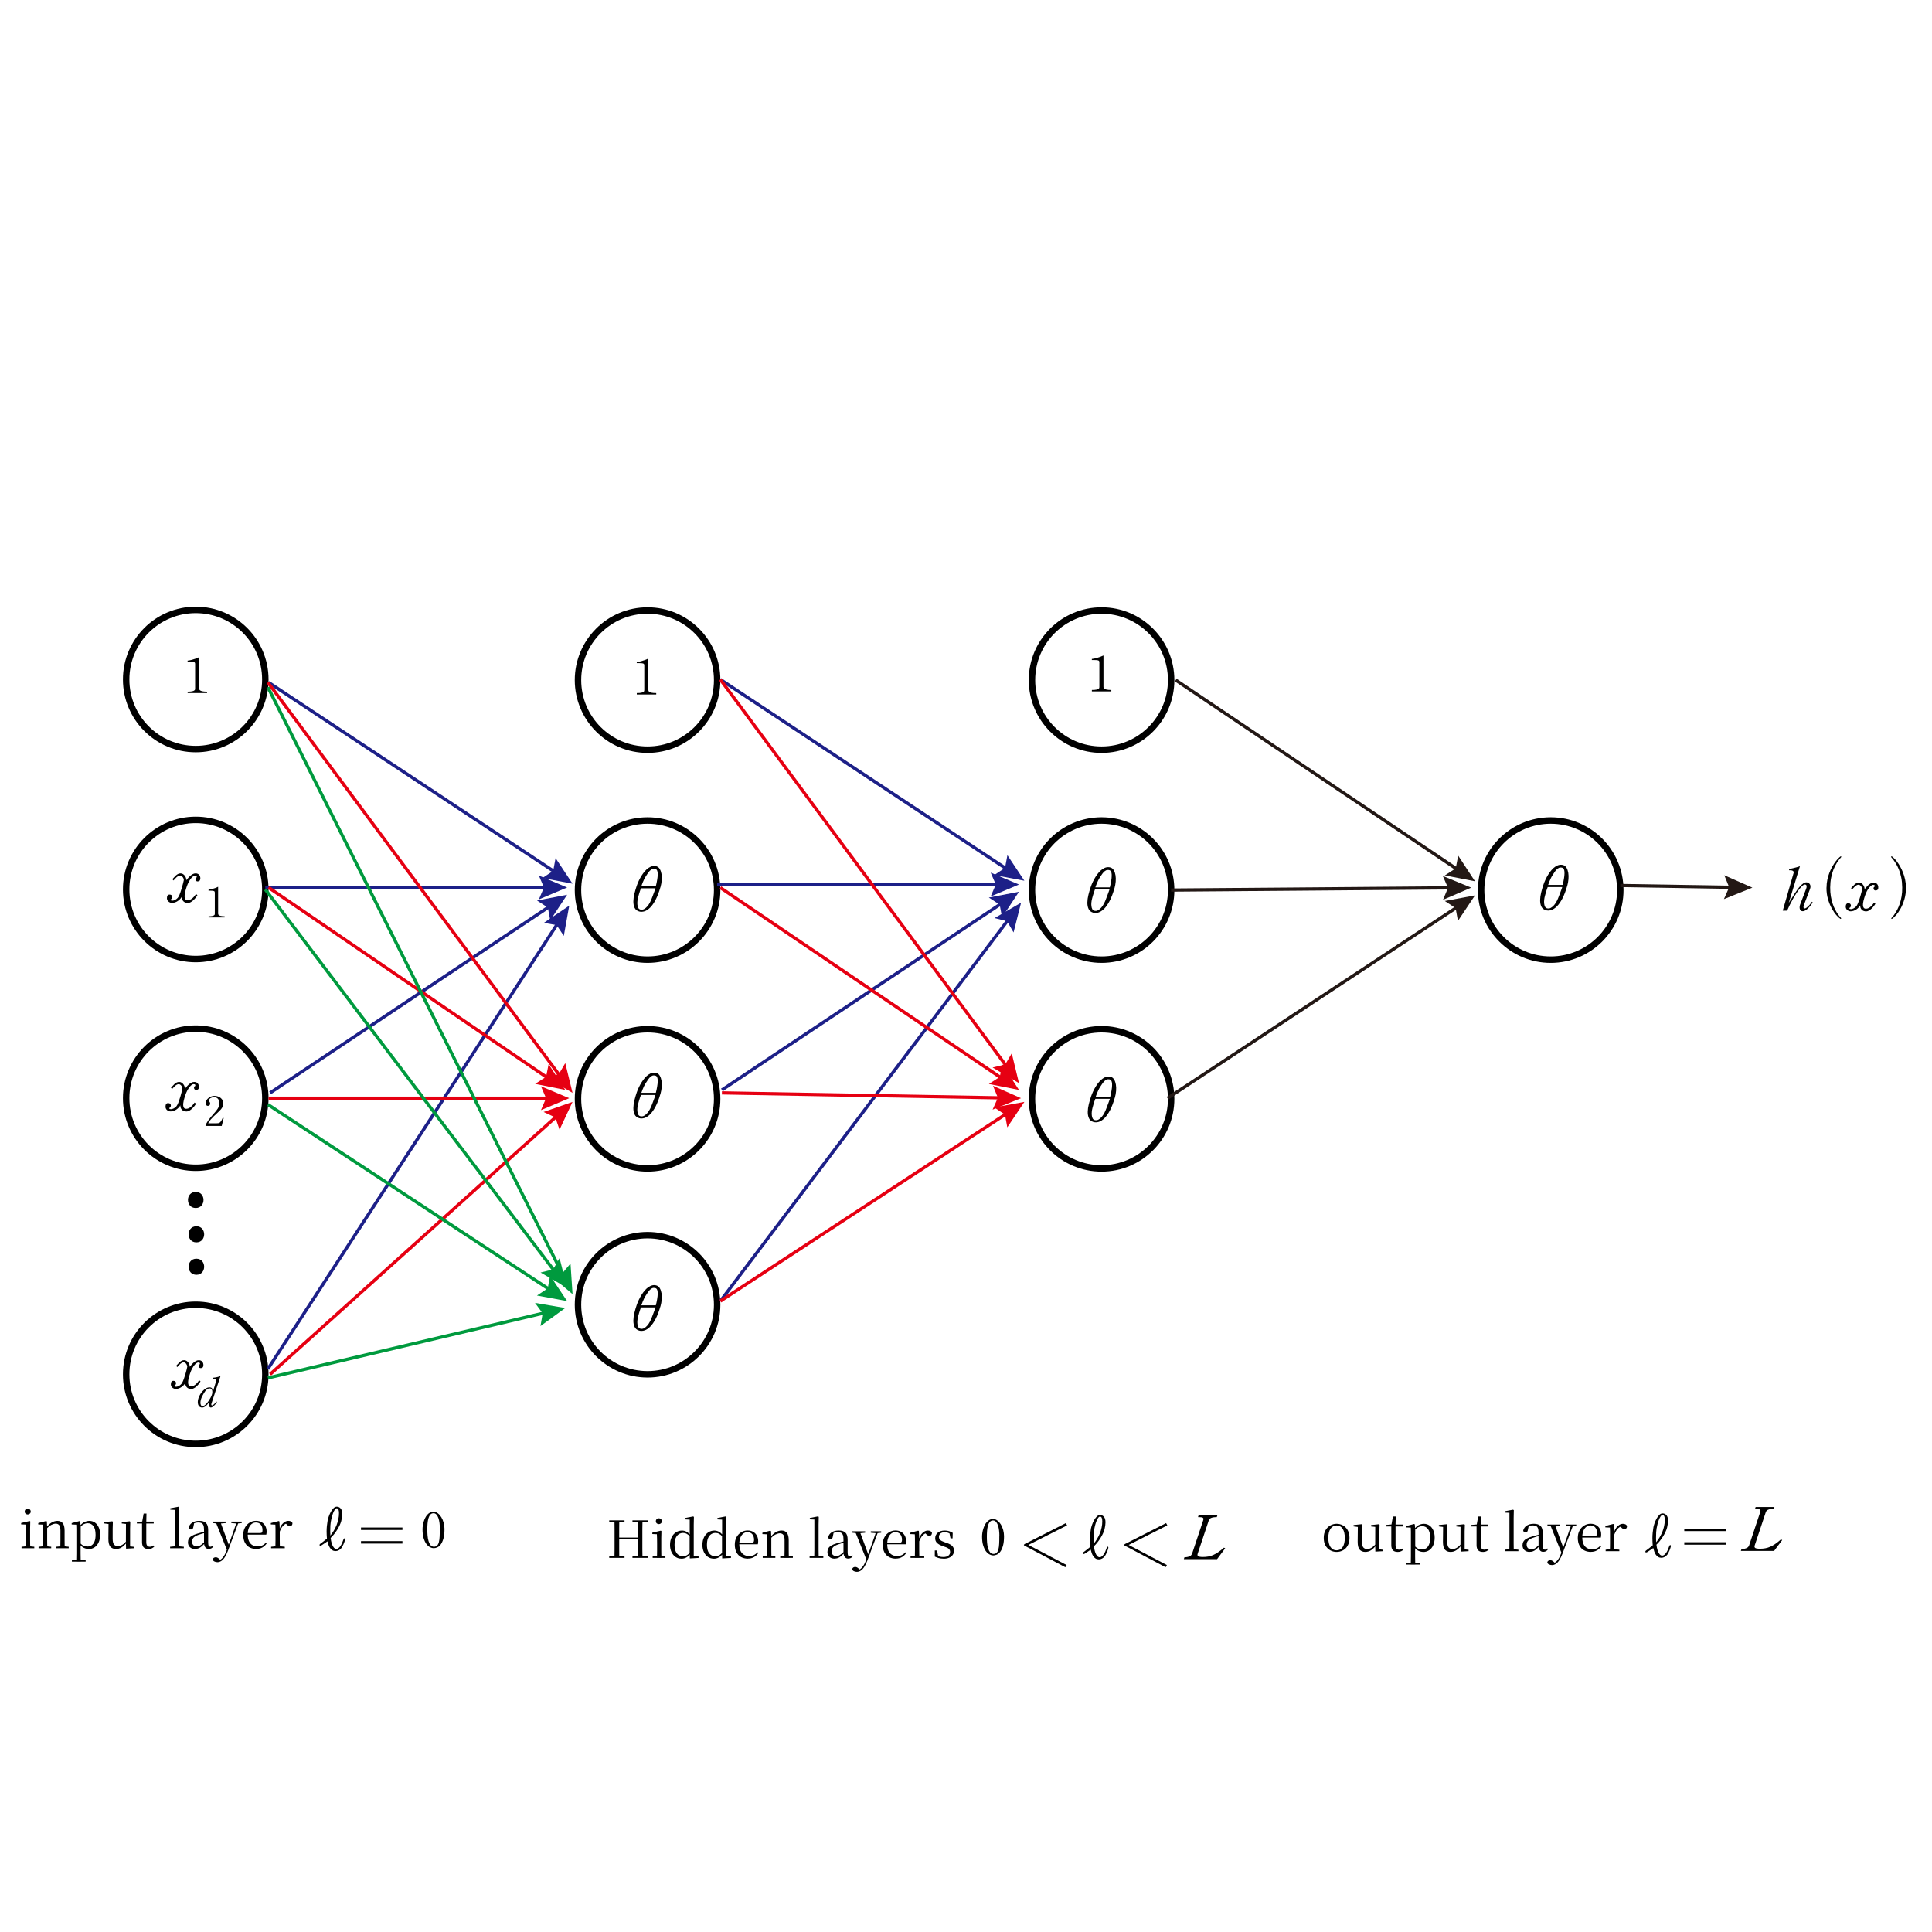 <?xml version="1.0" encoding="UTF-8"?>
<svg xmlns="http://www.w3.org/2000/svg" version="1.1" viewBox="0 0 600 600">
  <defs>
    <style>
      .cls-1 {
        fill: #231815;
      }

      .cls-2 {
        stroke: #231815;
      }

      .cls-2, .cls-3, .cls-4, .cls-5, .cls-6 {
        fill: none;
        stroke-miterlimit: 10;
      }

      .cls-7 {
        fill: #e60012;
      }

      .cls-3 {
        stroke: #009a3e;
      }

      .cls-4 {
        stroke: #000;
        stroke-width: 2px;
      }

      .cls-5 {
        stroke: #e60012;
      }

      .cls-8 {
        fill: #009a3e;
      }

      .cls-9 {
        fill: #1d2088;
      }

      .cls-6 {
        stroke: #1d2088;
      }
    </style>
  </defs>
  <!-- Generator: Adobe Illustrator 28.7.1, SVG Export Plug-In . SVG Version: 1.2.0 Build 142)  -->
  <g>
    <g id="_레이어_1" data-name="레이어_1">
      <path d="M62.21,273.01c-.05.28-.16.47-.32.57-.16.1-.33.15-.52.15s-.34-.05-.45-.15c-.11-.1-.18-.23-.21-.39-.03-.13-.01-.27.04-.4.05-.13.15-.23.3-.28.07-.12.07-.25.02-.38-.05-.13-.23-.2-.52-.2-.15,0-.33.07-.54.21-.21.14-.44.36-.68.65-.24.29-.48.66-.72,1.11s-.46.97-.66,1.57c-.2.6-.36,1.16-.47,1.66s-.16.94-.15,1.3c.01.36.1.64.25.85s.39.3.71.3c.29,0,.58-.07.84-.21.27-.14.52-.31.74-.52.23-.21.43-.42.59-.64s.3-.41.41-.57l.44.36c-.11.2-.26.44-.47.71-.21.27-.45.54-.72.8-.27.26-.56.48-.86.65-.3.18-.6.26-.89.26-.6,0-1.07-.17-1.42-.52-.34-.35-.51-.82-.51-1.4-.11.21-.26.44-.47.66-.21.23-.45.44-.71.62-.27.19-.56.34-.87.45-.31.11-.63.17-.95.17-.25,0-.48-.04-.67-.13-.19-.09-.36-.2-.5-.33-.14-.13-.25-.29-.32-.46-.07-.17-.11-.35-.11-.52,0-.76.27-1.14.82-1.14.27,0,.48.07.62.22.15.15.22.31.22.48,0,.19-.04.36-.12.51-.08.15-.2.24-.36.27-.04.2.04.33.23.38s.43.04.7-.04c.27-.08.56-.22.84-.43.29-.21.52-.47.69-.79.17-.32.35-.74.53-1.24s.34-1.02.49-1.54c.15-.51.27-.98.38-1.4.11-.42.17-.71.2-.87.01-.16,0-.32-.07-.49-.06-.17-.14-.32-.25-.46-.11-.14-.23-.26-.38-.35-.15-.09-.29-.14-.44-.14-.21,0-.43.06-.63.18-.21.12-.4.26-.58.43-.18.17-.35.34-.49.51-.15.17-.27.31-.36.4l-.34-.42c.15-.13.31-.3.48-.51.17-.21.36-.41.57-.6.21-.19.43-.35.67-.48s.51-.2.8-.2.54.07.76.21c.23.14.42.32.58.53.16.21.28.44.36.69s.11.48.1.69c.13-.15.3-.34.49-.58s.41-.47.66-.7c.25-.23.52-.42.81-.59.29-.17.61-.25.94-.25s.58.07.78.2c.2.13.35.29.46.47.11.18.17.38.2.59.03.21.03.38,0,.53Z"/>
      <path d="M69.76,284.91h-4.98v-.36c.51,0,.9-.03,1.16-.09.26-.06.45-.14.57-.23.12-.09.18-.19.19-.3,0-.11.01-.2.01-.28v-6.45c0-.12-.02-.22-.06-.3s-.13-.14-.26-.19c-.13-.05-.33-.08-.59-.09-.26-.01-.6-.02-1.04-.02v-.29c.37-.05.74-.12,1.09-.21.36-.1.67-.2.96-.3.33-.12.64-.25.93-.4v8.27c0,.07,0,.16.03.26s.09.2.21.29c.12.09.32.17.59.23s.66.1,1.18.1v.34Z"/>
      <path d="M61.77,337.77c-.05.28-.16.47-.32.57-.16.1-.33.15-.52.15s-.34-.05-.45-.15c-.11-.1-.18-.23-.21-.39-.03-.13-.01-.27.04-.4.05-.13.15-.23.3-.28.07-.12.07-.25.02-.38-.05-.13-.23-.2-.52-.2-.15,0-.33.07-.54.21-.21.14-.44.36-.68.65-.24.29-.48.66-.72,1.11s-.46.97-.66,1.57c-.2.6-.36,1.16-.47,1.66s-.16.94-.15,1.3c.01.36.1.64.25.85s.39.3.71.3c.29,0,.58-.07.84-.21.27-.14.52-.31.74-.52.23-.21.43-.42.59-.64s.3-.41.41-.57l.44.36c-.11.2-.26.44-.47.71-.21.27-.45.54-.72.8-.27.26-.56.48-.86.65-.3.18-.6.26-.89.26-.6,0-1.07-.17-1.42-.52-.34-.35-.51-.82-.51-1.4-.11.21-.26.44-.47.66-.21.23-.45.44-.71.62-.27.19-.56.34-.87.45-.31.11-.63.17-.95.17-.25,0-.48-.04-.67-.13-.19-.09-.36-.2-.5-.33-.14-.13-.25-.29-.32-.46-.07-.17-.11-.35-.11-.52,0-.76.27-1.14.82-1.14.27,0,.48.07.62.22.15.15.22.31.22.48,0,.19-.04.36-.12.51-.08.15-.2.24-.36.27-.04.2.04.33.23.38s.43.04.7-.04c.27-.08.56-.22.84-.43.29-.21.52-.47.69-.79.17-.32.35-.74.53-1.24s.34-1.02.49-1.54c.15-.51.27-.98.38-1.4.11-.42.17-.71.2-.87.01-.16,0-.32-.07-.49-.06-.17-.14-.32-.25-.46-.11-.14-.23-.26-.38-.35-.15-.09-.29-.14-.44-.14-.21,0-.43.06-.63.18-.21.12-.4.26-.58.43-.18.17-.35.34-.49.51-.15.17-.27.31-.36.4l-.34-.42c.15-.13.31-.3.48-.51.17-.21.36-.41.57-.6.21-.19.43-.35.67-.48s.51-.2.8-.2.54.07.76.21c.23.14.42.32.58.53.16.21.28.44.36.69s.11.48.1.69c.13-.15.3-.34.49-.58s.41-.47.66-.7c.25-.23.52-.42.81-.59.29-.17.61-.25.94-.25s.58.07.78.2c.2.13.35.29.46.47.11.18.17.38.2.59.03.21.03.38,0,.53Z"/>
      <path d="M69.47,347.2l-.61,2.47h-5.05c.06-.28.18-.59.36-.91.18-.32.39-.65.63-.99.24-.34.51-.67.8-1.01.29-.34.58-.68.87-1.01.23-.27.45-.52.65-.76.2-.24.38-.49.53-.74.15-.25.26-.5.35-.76s.13-.54.13-.84c0-.6-.15-1.07-.44-1.41-.29-.34-.71-.51-1.27-.51-.13,0-.29.02-.46.06s-.34.11-.5.19c-.16.09-.29.2-.4.32-.11.13-.16.28-.16.44,0,.11.02.2.05.26s.08.12.13.19c.05.06.09.14.13.21.04.08.05.19.05.34,0,.24-.08.41-.23.52s-.3.17-.43.17c-.25,0-.43-.09-.55-.26-.12-.17-.18-.39-.18-.63,0-.28.08-.55.23-.81.16-.27.36-.5.61-.71s.54-.37.87-.5c.32-.13.65-.19.99-.19.42,0,.8.06,1.14.19.34.12.63.29.88.5.24.21.43.46.57.74.13.29.2.59.2.91,0,.34-.06.65-.18.93-.12.28-.28.54-.47.79-.19.24-.4.47-.63.69-.23.22-.45.43-.67.63-.83.75-1.47,1.39-1.92,1.91-.46.52-.73.93-.82,1.22h2.62c.18,0,.34,0,.5-.03.16-.02.31-.08.46-.19s.3-.28.45-.51.31-.57.48-1l.29.1"/>
      <path d="M63.17,424.18c-.05.27-.16.46-.31.55s-.32.15-.51.15-.33-.05-.44-.15-.18-.22-.2-.38c-.03-.13-.01-.26.04-.39.05-.13.15-.22.29-.27.06-.12.07-.24.02-.37s-.22-.19-.51-.19c-.14,0-.32.07-.53.21s-.43.35-.66.63c-.23.29-.47.64-.7,1.07-.23.43-.45.94-.64,1.52-.19.58-.35,1.12-.46,1.61-.11.49-.16.91-.15,1.26.01.35.09.62.24.82s.38.29.69.29c.29,0,.56-.07.82-.2s.5-.3.72-.51.41-.41.57-.62c.16-.21.29-.4.4-.55l.43.35c-.1.19-.26.42-.46.69-.2.27-.44.52-.7.78-.27.25-.55.46-.84.63-.29.17-.58.26-.87.26-.58,0-1.04-.17-1.37-.51-.33-.34-.5-.79-.5-1.36-.1.21-.26.42-.46.64-.2.22-.43.42-.69.6-.26.18-.54.33-.85.44-.31.11-.61.17-.92.17-.25,0-.46-.04-.65-.13-.19-.08-.35-.19-.49-.32-.14-.13-.24-.28-.31-.45-.07-.17-.11-.34-.11-.51,0-.74.27-1.11.8-1.11.26,0,.46.07.6.21.14.14.21.3.21.47,0,.18-.04.35-.12.5-.08.15-.19.24-.35.26-.04.2.04.32.22.37.19.05.42.04.68-.04.27-.08.54-.22.82-.42.28-.2.5-.46.67-.77.17-.31.34-.71.52-1.21.17-.49.33-.99.48-1.49.14-.5.27-.95.37-1.36.1-.41.17-.69.19-.85.01-.16,0-.31-.07-.48-.06-.16-.14-.31-.24-.45-.1-.14-.23-.25-.37-.34s-.29-.14-.43-.14c-.21,0-.41.06-.61.17-.2.12-.39.26-.56.42s-.33.33-.48.5c-.14.17-.26.3-.35.39l-.33-.41c.14-.13.3-.29.47-.5.17-.2.35-.39.56-.58.2-.19.42-.34.65-.47s.49-.19.78-.19.52.07.74.2c.22.14.41.31.56.52.16.21.27.43.35.67.08.24.11.46.1.67.13-.14.29-.33.48-.56.19-.23.4-.46.64-.68s.5-.41.79-.57c.29-.16.59-.24.92-.24s.56.06.76.19.34.28.45.46c.1.18.17.37.19.57s.03.37,0,.52Z"/>
      <path d="M65.7,435.79c-.08.23-.1.4-.08.5.03.1.08.15.15.17.07.01.15,0,.24-.04s.15-.07.19-.1c.08-.04.16-.11.26-.2s.19-.19.28-.29c.09-.11.17-.21.25-.32.07-.11.13-.2.17-.28l.22.15c-.03.06-.08.16-.17.3-.09.14-.2.29-.33.44-.13.16-.27.31-.43.46-.16.15-.31.27-.46.37-.16.09-.31.15-.46.17-.15.02-.29-.03-.41-.15-.15-.15-.22-.35-.23-.61s.06-.64.19-1.16c-.1.18-.23.38-.39.6s-.33.43-.53.63c-.2.2-.41.36-.64.5-.23.13-.47.2-.72.2-.28,0-.5-.05-.68-.16-.18-.11-.32-.24-.42-.41-.1-.16-.18-.35-.22-.55-.04-.2-.06-.39-.06-.57,0-.3.05-.63.14-.98.09-.35.23-.69.4-1.03.17-.34.37-.66.61-.97s.48-.58.75-.82c.27-.24.55-.42.84-.57.29-.14.59-.21.89-.21.09,0,.2.01.31.03s.22.07.32.14c.1.07.2.18.29.31.09.14.17.33.24.57l.93-3.06c.05-.18.05-.31-.01-.39-.06-.08-.15-.14-.27-.17-.12-.03-.26-.04-.41-.03-.15,0-.28,0-.39,0l.03-.37c.28-.03.56-.06.84-.11.24-.04.5-.1.78-.17.28-.07.54-.17.78-.29l-2.79,8.47ZM65.94,432.46c0-.1,0-.22-.01-.37,0-.15-.04-.29-.09-.42-.05-.13-.13-.25-.24-.35-.11-.1-.26-.15-.47-.15-.28,0-.54.08-.76.24-.22.16-.42.35-.59.57-.17.22-.32.44-.44.66s-.22.4-.3.52c-.25.4-.45.83-.59,1.29s-.21.87-.21,1.22c0,.08.01.18.03.29.02.12.06.23.1.34s.11.21.19.29c.08.08.18.12.3.12.2,0,.41-.08.65-.25.23-.16.46-.38.69-.63.23-.26.45-.55.66-.87.21-.32.4-.64.56-.95s.29-.6.38-.88c.09-.28.14-.5.14-.67Z"/>
      <path d="M205.11,339.68c-.46,1.6-.96,2.91-1.51,3.95-.55,1.04-1.12,1.85-1.71,2.43-.59.58-1.18.96-1.76,1.14-.58.18-1.13.19-1.64.05-.69-.21-1.16-.6-1.42-1.17-.26-.57-.38-1.23-.37-1.99.01-.75.12-1.55.33-2.39.21-.84.44-1.64.7-2.39.18-.53.4-1.07.66-1.62.26-.54.54-1.07.86-1.57.31-.5.65-.96,1.01-1.37.36-.42.74-.76,1.14-1.03.4-.27.8-.46,1.23-.55s.85-.07,1.3.07c.42.14.75.43.99.86.25.43.42.94.52,1.54.1.6.12,1.25.06,1.96-.06.71-.19,1.41-.38,2.09ZM199.05,340.05c-.13.34-.24.64-.32.9-.08.27-.18.56-.28.9s-.19.66-.27.98c-.1.38-.18.77-.22,1.19-.05.42-.05.81,0,1.18.04.37.13.69.27.95.14.27.36.43.64.5.4.1.79.06,1.16-.15s.71-.49,1.02-.86c.31-.37.59-.79.83-1.26.24-.47.44-.92.59-1.34.13-.32.26-.67.39-1.02.13-.36.25-.68.36-.97.11-.29.2-.53.26-.72.06-.19.09-.28.08-.28h-4.5ZM204.21,336.6c.05-.52.06-.94.04-1.27-.03-.32-.08-.58-.16-.77-.08-.19-.18-.32-.3-.4-.12-.08-.26-.13-.4-.16-.34-.06-.64-.03-.91.11-.27.14-.51.33-.74.57-.23.25-.44.53-.64.84s-.4.61-.59.9c-.16.23-.31.52-.48.86-.16.34-.31.66-.43.97s-.26.69-.42,1.13h4.5c.1-.4.19-.75.24-1.03.06-.29.11-.59.17-.92.05-.32.09-.6.12-.84Z"/>
      <path d="M562.95,280.29c-.16.23-.35.5-.58.82-.23.31-.49.6-.76.88-.27.28-.56.51-.86.71-.3.19-.59.29-.88.29-.31,0-.54-.08-.68-.25-.14-.17-.23-.36-.27-.58-.04-.22-.05-.44-.02-.65s.06-.37.1-.46l1.87-4.9c.14-.36.21-.64.2-.84,0-.19-.04-.34-.11-.43-.07-.09-.15-.14-.25-.16s-.18-.02-.23-.02c-.19,0-.43.12-.71.37-.28.25-.58.57-.91.98-.32.41-.67.89-1.02,1.43-.36.54-.7,1.12-1.04,1.72-.34.6-.66,1.22-.97,1.84-.31.62-.58,1.21-.82,1.77h-1.36l3.37-11.68c.09-.31,0-.54-.26-.69-.27-.15-.65-.2-1.16-.17l.06-.39c.39-.08.79-.16,1.19-.25.34-.08.7-.17,1.09-.28s.74-.22,1.05-.34l-3.47,11.39c.27-.41.56-.86.85-1.34.29-.48.59-.95.9-1.43.3-.47.61-.92.93-1.36.31-.43.63-.82.94-1.15.32-.33.63-.59.94-.8.31-.2.62-.3.92-.3.17,0,.35.04.54.13.19.08.35.21.48.39.13.17.21.39.24.65.03.26-.02.56-.15.91l-1.83,4.82c-.17.44-.22.76-.16.97s.21.29.45.23c.23-.05.54-.25.92-.59.38-.34.79-.84,1.23-1.5l.25.25Z"/>
      <path d="M567.25,275.64c0-.87.09-1.7.26-2.48.17-.79.4-1.52.66-2.2.27-.68.56-1.3.89-1.87s.65-1.06.96-1.48c.32-.42.62-.77.9-1.05s.5-.47.65-.57c.09-.07.17-.06.23,0,.06.07.05.15-.04.24-.44.49-.86,1.05-1.27,1.68-.4.63-.76,1.33-1.06,2.09-.31.77-.55,1.61-.74,2.54-.19.93-.29,1.94-.3,3.05-.01,1.01.06,1.94.2,2.79.15.85.34,1.62.57,2.3.23.68.49,1.29.77,1.81.28.53.54.97.79,1.33s.46.65.64.85.29.32.33.36c.1.1.13.2.07.28-.06.08-.13.09-.22.03-.31-.19-.71-.56-1.2-1.1-.49-.54-.96-1.23-1.43-2.06s-.87-1.81-1.2-2.91c-.33-1.1-.49-2.32-.48-3.64Z"/>
      <path d="M583.32,275.85c-.05.27-.16.46-.31.55s-.32.15-.51.15-.33-.05-.44-.15-.18-.22-.2-.38c-.03-.13-.01-.26.04-.39.05-.13.15-.22.29-.27.06-.12.07-.24.02-.37s-.22-.19-.51-.19c-.14,0-.32.07-.53.21s-.43.35-.66.63c-.23.29-.47.64-.7,1.07-.23.43-.45.94-.64,1.52-.19.58-.35,1.12-.46,1.61-.11.49-.16.91-.15,1.26.01.35.09.62.24.82s.38.29.69.29c.29,0,.56-.07.82-.2s.5-.3.72-.51.41-.41.57-.62c.16-.21.29-.4.4-.55l.43.35c-.1.19-.26.42-.46.69-.2.27-.44.52-.7.78-.27.25-.55.46-.84.63-.29.17-.58.26-.87.26-.58,0-1.04-.17-1.37-.51-.33-.34-.5-.79-.5-1.36-.1.21-.26.42-.46.64-.2.22-.43.42-.69.6-.26.18-.54.33-.85.44-.31.11-.61.17-.92.17-.25,0-.46-.04-.65-.13-.19-.08-.35-.19-.49-.32-.14-.13-.24-.28-.31-.45-.07-.17-.11-.34-.11-.51,0-.74.27-1.11.8-1.11.26,0,.46.07.6.21.14.14.21.3.21.47,0,.18-.04.35-.12.5-.08.15-.19.24-.35.26-.04.2.04.32.22.37.19.05.42.04.68-.04.27-.08.54-.22.82-.42.28-.2.5-.46.67-.77.17-.31.34-.71.52-1.21.17-.49.33-.99.48-1.49.14-.5.27-.95.37-1.36.1-.41.17-.69.19-.85.01-.16,0-.31-.07-.48-.06-.16-.14-.31-.24-.45-.1-.14-.23-.25-.37-.34s-.29-.14-.43-.14c-.21,0-.41.06-.61.17-.2.12-.39.26-.56.42s-.33.33-.48.5c-.14.17-.26.3-.35.39l-.33-.41c.14-.13.3-.29.47-.5.17-.2.35-.39.56-.58.2-.19.42-.34.65-.47s.49-.19.78-.19.52.07.74.2c.22.14.41.31.56.52.16.21.27.43.35.67.08.24.11.46.1.67.13-.14.29-.33.48-.56.19-.23.4-.46.64-.68s.5-.41.79-.57c.29-.16.59-.24.92-.24s.56.06.76.19.34.28.45.46c.1.18.17.37.19.57s.03.37,0,.52Z"/>
      <path d="M587.59,265.99c.16.1.37.29.65.57.28.28.58.63.9,1.05.32.42.64.92.96,1.48.32.56.62,1.19.89,1.87s.49,1.41.66,2.2.26,1.61.26,2.48c.01,1.32-.15,2.54-.48,3.64-.33,1.1-.73,2.07-1.2,2.91-.47.84-.94,1.52-1.43,2.06-.49.54-.89.91-1.2,1.1-.09.06-.17.05-.22-.03-.06-.08-.04-.18.07-.28.04-.04.15-.16.33-.36s.4-.48.64-.85.51-.81.79-1.33c.28-.53.54-1.13.77-1.81.23-.68.43-1.45.57-2.3.15-.85.22-1.78.2-2.79-.01-1.1-.11-2.12-.3-3.05-.19-.93-.44-1.77-.75-2.54-.31-.76-.67-1.46-1.07-2.09-.4-.63-.82-1.19-1.27-1.68-.08-.09-.09-.17-.03-.24s.14-.08.24,0Z"/>
      <path d="M107.08,478.45c-.04.16-.09.33-.17.54-.07.2-.16.41-.25.61-.1.21-.2.41-.3.61-.1.2-.2.37-.29.5-.23.3-.51.54-.84.72-.32.18-.66.27-1.01.27-.39,0-.73-.09-1.01-.27s-.53-.42-.72-.7c-.19-.29-.35-.61-.48-.97s-.23-.73-.32-1.09c-.12.09-.25.19-.41.29s-.32.21-.49.33l-.49.33c-.16.1-.29.19-.41.27-.17.1-.31.15-.42.15-.11,0-.18-.04-.21-.12-.03-.07-.03-.16,0-.25.04-.1.13-.19.27-.28.13-.09.28-.2.45-.33s.34-.27.53-.41.36-.29.54-.43.33-.27.48-.39c-.03-.34-.05-.7-.07-1.1-.02-.4-.03-.78-.03-1.14,0-.56.03-1.13.09-1.72.06-.59.14-1.17.24-1.74.06-.31.18-.7.34-1.18.16-.47.37-.93.61-1.38.25-.45.53-.83.84-1.16.31-.32.66-.49,1.03-.49.49,0,.9.19,1.22.56.32.37.48.95.48,1.74,0,.3-.03.63-.08,1-.05.37-.13.76-.23,1.18-.12.42-.28.85-.5,1.31-.21.46-.46.91-.75,1.37s-.6.91-.94,1.34c-.34.44-.71.83-1.1,1.2.01.22.06.52.14.91.08.38.19.76.32,1.13.14.37.31.69.54.96.22.27.49.41.8.41.21,0,.42-.08.63-.24.21-.16.4-.35.55-.57.22-.31.4-.63.55-.96.14-.33.27-.65.37-.96.05-.14.11-.27.17-.38s.12-.17.19-.17c.08,0,.15.04.2.13.06.08.04.28-.05.57ZM102.58,476.12c0,.22,0,.47.02.76.38-.47.73-.97,1.06-1.52s.62-1.12.86-1.71.43-1.21.56-1.85c.14-.63.2-1.27.2-1.91,0-.39-.05-.73-.14-1.01s-.27-.44-.53-.47c-.23,0-.45.15-.65.46-.2.3-.38.68-.55,1.12-.16.44-.3.91-.42,1.39-.12.49-.21.91-.27,1.27-.05.31-.09.68-.12,1.12-.03.44-.04,1-.04,1.68v.66Z"/>
      <path d="M124.98,475.14h-12.87v-.76h12.87v.76ZM124.98,479.37h-12.87v-.76h12.87v.76Z"/>
      <path d="M380.49,480.84l-2.52,3.37h-10.32l.2-.6c.4,0,.74-.03,1.02-.1.28-.07.5-.15.69-.25.18-.1.33-.22.43-.36.1-.14.18-.28.23-.42l3.42-10.26c.07-.22.11-.4.1-.54s-.07-.25-.18-.33-.3-.13-.54-.16c-.24-.03-.57-.04-.97-.04l.19-.58h5.84l-.2.58c-.44,0-.81.03-1.11.08-.3.05-.54.13-.73.22-.19.1-.33.21-.43.34-.1.13-.18.27-.23.43l-3.42,10.26c-.13.38-.08.65.15.81s.73.24,1.51.24c.56,0,1.1-.05,1.61-.14.52-.09,1.04-.25,1.55-.48.52-.23,1.05-.53,1.59-.9.54-.37,1.12-.83,1.73-1.37l.38.19Z"/>
      <path d="M331.37,473.72l-12,6.07,11.88,6.25-.39.68-12.19-6.44s-.08-.04-.16-.07c-.08-.03-.16-.07-.23-.12-.08-.05-.15-.09-.21-.15-.07-.05-.1-.1-.1-.14,0-.05.03-.1.09-.16.06-.05.12-.1.18-.14.07-.04.13-.07.2-.11.06-.03.1-.05.12-.05l12.44-6.33.37.68Z"/>
      <path d="M205.11,405.67c-.46,1.6-.96,2.91-1.51,3.95-.55,1.04-1.12,1.85-1.71,2.43-.59.58-1.18.96-1.76,1.14-.58.18-1.13.19-1.64.05-.69-.21-1.16-.6-1.42-1.17-.26-.57-.38-1.23-.37-1.99.01-.75.12-1.55.33-2.39.21-.84.44-1.64.7-2.39.18-.53.4-1.07.66-1.62.26-.54.54-1.07.86-1.57.31-.5.65-.96,1.01-1.37.36-.42.74-.76,1.14-1.03.4-.27.8-.46,1.23-.55s.85-.07,1.3.07c.42.14.75.43.99.86.25.43.42.94.52,1.54.1.6.12,1.25.06,1.96-.06.71-.19,1.41-.38,2.09ZM199.05,406.04c-.13.34-.24.64-.32.9-.08.27-.18.56-.28.9s-.19.66-.27.98c-.1.38-.18.77-.22,1.19-.05.42-.05.81,0,1.18.04.37.13.69.27.95.14.27.36.43.64.5.4.1.79.06,1.16-.15s.71-.49,1.02-.86c.31-.37.59-.79.83-1.26.24-.47.44-.92.59-1.34.13-.32.26-.67.39-1.02.13-.36.25-.68.36-.97.11-.29.2-.53.26-.72.06-.19.09-.28.08-.28h-4.5ZM204.21,402.59c.05-.52.06-.94.04-1.27-.03-.32-.08-.58-.16-.77-.08-.19-.18-.32-.3-.4-.12-.08-.26-.13-.4-.16-.34-.06-.64-.03-.91.11-.27.14-.51.33-.74.57-.23.25-.44.53-.64.84s-.4.61-.59.9c-.16.23-.31.52-.48.86-.16.34-.31.66-.43.97s-.26.69-.42,1.13h4.5c.1-.4.19-.75.24-1.03.06-.29.11-.59.17-.92.05-.32.09-.6.12-.84Z"/>
      <path d="M205.11,275.5c-.46,1.6-.96,2.91-1.51,3.95-.55,1.04-1.12,1.85-1.71,2.43-.59.58-1.18.96-1.76,1.14-.58.18-1.13.19-1.64.05-.69-.21-1.16-.6-1.42-1.17-.26-.57-.38-1.23-.37-1.99.01-.75.12-1.55.33-2.39.21-.84.44-1.64.7-2.39.18-.53.4-1.07.66-1.62.26-.54.54-1.07.86-1.57.31-.5.65-.96,1.01-1.37.36-.42.74-.76,1.14-1.03.4-.27.8-.46,1.23-.55s.85-.07,1.3.07c.42.14.75.43.99.86.25.43.42.94.52,1.54.1.6.12,1.25.06,1.96-.06.71-.19,1.41-.38,2.09ZM199.05,275.87c-.13.34-.24.64-.32.9-.08.27-.18.56-.28.9s-.19.66-.27.98c-.1.38-.18.77-.22,1.19-.05.42-.05.81,0,1.18.04.37.13.69.27.95.14.27.36.43.64.5.4.1.79.06,1.16-.15s.71-.49,1.02-.86c.31-.37.59-.79.83-1.26.24-.47.44-.92.59-1.34.13-.32.26-.67.39-1.02.13-.36.25-.68.36-.97.11-.29.2-.53.26-.72.06-.19.09-.28.08-.28h-4.5ZM204.21,272.42c.05-.52.06-.94.04-1.27-.03-.32-.08-.58-.16-.77-.08-.19-.18-.32-.3-.4-.12-.08-.26-.13-.4-.16-.34-.06-.64-.03-.91.11-.27.14-.51.33-.74.57-.23.25-.44.53-.64.84s-.4.61-.59.9c-.16.23-.31.52-.48.86-.16.34-.31.66-.43.97s-.26.69-.42,1.13h4.5c.1-.4.19-.75.24-1.03.06-.29.11-.59.17-.92.05-.32.09-.6.12-.84Z"/>
      <path d="M346.1,275.87c-.46,1.6-.96,2.91-1.51,3.95-.55,1.04-1.12,1.85-1.71,2.43-.59.58-1.18.96-1.76,1.14-.58.18-1.13.19-1.64.05-.69-.21-1.16-.6-1.42-1.17-.26-.57-.38-1.23-.37-1.99.01-.75.12-1.55.33-2.39.21-.84.44-1.64.7-2.39.18-.53.4-1.07.66-1.62.26-.54.54-1.07.86-1.57.31-.5.65-.96,1.01-1.37.36-.42.74-.76,1.14-1.03.4-.27.8-.46,1.23-.55s.85-.07,1.3.07c.42.14.75.43.99.86.25.43.42.94.52,1.54.1.6.12,1.25.06,1.96-.06.71-.19,1.41-.38,2.09ZM340.04,276.24c-.13.34-.24.64-.32.9-.08.27-.18.56-.28.9s-.19.66-.27.98c-.1.38-.18.77-.22,1.19-.05.42-.05.81,0,1.18.04.37.13.69.27.95.14.27.36.43.64.5.4.1.79.06,1.16-.15s.71-.49,1.02-.86c.31-.37.59-.79.83-1.26.24-.47.44-.92.59-1.34.13-.32.26-.67.39-1.02.13-.36.25-.68.36-.97.11-.29.2-.53.26-.72.06-.19.09-.28.08-.28h-4.5ZM345.2,272.8c.05-.52.06-.94.04-1.27-.03-.32-.08-.58-.16-.77-.08-.19-.18-.32-.3-.4-.12-.08-.26-.13-.4-.16-.34-.06-.64-.03-.91.11-.27.14-.51.33-.74.57-.23.25-.44.53-.64.84s-.4.61-.59.9c-.16.23-.31.52-.48.86-.16.34-.31.66-.43.97s-.26.69-.42,1.13h4.5c.1-.4.19-.75.24-1.03.06-.29.11-.59.17-.92.05-.32.09-.6.12-.84Z"/>
      <path d="M346.22,340.88c-.46,1.6-.96,2.91-1.51,3.95-.55,1.04-1.12,1.85-1.71,2.43-.59.58-1.18.96-1.76,1.14-.58.18-1.13.19-1.64.05-.69-.21-1.16-.6-1.42-1.17-.26-.57-.38-1.23-.37-1.99.01-.75.12-1.55.33-2.39.21-.84.44-1.64.7-2.39.18-.53.4-1.07.66-1.62.26-.54.54-1.07.86-1.57.31-.5.65-.96,1.01-1.37.36-.42.74-.76,1.14-1.03.4-.27.8-.46,1.23-.55s.85-.07,1.3.07c.42.14.75.43.99.86.25.43.42.94.52,1.54.1.6.12,1.25.06,1.96-.06.71-.19,1.41-.38,2.09ZM340.16,341.25c-.13.34-.24.64-.32.9-.08.27-.18.56-.28.9s-.19.66-.27.98c-.1.38-.18.77-.22,1.19-.05.42-.05.81,0,1.18.04.37.13.69.27.95.14.27.36.43.64.5.4.1.79.06,1.16-.15s.71-.49,1.02-.86c.31-.37.59-.79.83-1.26.24-.47.44-.92.59-1.34.13-.32.26-.67.39-1.02.13-.36.25-.68.36-.97.11-.29.2-.53.26-.72.06-.19.09-.28.08-.28h-4.5ZM345.32,337.8c.05-.52.06-.94.04-1.27-.03-.32-.08-.58-.16-.77-.08-.19-.18-.32-.3-.4-.12-.08-.26-.13-.4-.16-.34-.06-.64-.03-.91.11-.27.14-.51.33-.74.57-.23.25-.44.53-.64.84s-.4.61-.59.9c-.16.23-.31.52-.48.86-.16.34-.31.66-.43.97s-.26.69-.42,1.13h4.5c.1-.4.19-.75.24-1.03.06-.29.11-.59.17-.92.05-.32.09-.6.12-.84Z"/>
      <path d="M486.71,275.12c-.46,1.6-.96,2.91-1.51,3.95-.55,1.04-1.12,1.85-1.71,2.43-.59.58-1.18.96-1.76,1.14-.58.18-1.13.19-1.64.05-.69-.21-1.16-.6-1.42-1.17-.26-.57-.38-1.23-.37-1.99.01-.75.12-1.55.33-2.39.21-.84.44-1.64.7-2.39.18-.53.4-1.07.66-1.62.26-.54.54-1.07.86-1.57.31-.5.65-.96,1.01-1.37.36-.42.74-.76,1.14-1.03.4-.27.8-.46,1.23-.55s.85-.07,1.3.07c.42.14.75.43.99.86.25.43.42.94.52,1.54.1.6.12,1.25.06,1.96-.06.71-.19,1.41-.38,2.09ZM480.65,275.49c-.13.34-.24.64-.32.9-.08.27-.18.56-.28.9s-.19.66-.27.98c-.1.38-.18.77-.22,1.19-.05.42-.05.81,0,1.18.04.37.13.69.27.95.14.27.36.43.64.5.4.1.79.06,1.16-.15s.71-.49,1.02-.86c.31-.37.59-.79.83-1.26.24-.47.44-.92.59-1.34.13-.32.26-.67.39-1.02.13-.36.25-.68.36-.97.11-.29.2-.53.26-.72.06-.19.09-.28.08-.28h-4.5ZM485.82,272.04c.05-.52.06-.94.04-1.27-.03-.32-.08-.58-.16-.77-.08-.19-.18-.32-.3-.4-.12-.08-.26-.13-.4-.16-.34-.06-.64-.03-.91.11-.27.14-.51.33-.74.57-.23.25-.44.53-.64.84s-.4.61-.59.9c-.16.23-.31.52-.48.86-.16.34-.31.66-.43.97s-.26.69-.42,1.13h4.5c.1-.4.19-.75.24-1.03.06-.29.11-.59.17-.92.05-.32.09-.6.12-.84Z"/>
      <path d="M362.51,473.72l-12,6.07,11.88,6.25-.39.68-12.19-6.44s-.08-.04-.16-.07c-.08-.03-.16-.07-.23-.12-.08-.05-.15-.09-.21-.15-.07-.05-.1-.1-.1-.14,0-.05.03-.1.09-.16.06-.05.12-.1.18-.14.07-.04.13-.07.2-.11.06-.03.1-.05.12-.05l12.44-6.33.37.68Z"/>
      <path d="M344.12,481.03c-.04.16-.09.33-.17.54-.07.2-.16.41-.25.61-.1.21-.2.41-.3.61-.1.2-.2.37-.29.5-.23.3-.51.54-.84.72-.32.18-.66.27-1.01.27-.39,0-.73-.09-1.01-.27s-.53-.42-.72-.7c-.19-.29-.35-.61-.48-.97s-.23-.73-.32-1.09c-.12.09-.25.19-.41.29s-.32.21-.49.33l-.49.33c-.16.1-.29.19-.41.27-.17.1-.31.15-.42.15-.11,0-.18-.04-.21-.12-.03-.07-.03-.16,0-.25.04-.1.13-.19.27-.28.13-.09.28-.2.45-.33s.34-.27.53-.41.36-.29.54-.43.33-.27.48-.39c-.03-.34-.05-.7-.07-1.1-.02-.4-.03-.78-.03-1.14,0-.56.03-1.13.09-1.72.06-.59.14-1.17.24-1.74.06-.31.18-.7.34-1.18.16-.47.37-.93.61-1.38.25-.45.53-.83.84-1.16.31-.32.66-.49,1.03-.49.49,0,.9.19,1.22.56.32.37.48.95.48,1.74,0,.3-.03.63-.08,1-.05.37-.13.76-.23,1.18-.12.42-.28.85-.5,1.31-.21.46-.46.91-.75,1.37s-.6.91-.94,1.34c-.34.44-.71.83-1.1,1.2.01.22.06.52.14.91.08.38.19.76.32,1.13.14.37.31.69.54.96.22.27.49.41.8.41.21,0,.42-.08.63-.24.21-.16.4-.35.55-.57.22-.31.4-.63.55-.96.14-.33.27-.65.37-.96.05-.14.11-.27.17-.38s.12-.17.19-.17c.08,0,.15.04.2.13.06.08.04.28-.05.57ZM339.62,478.69c0,.22,0,.47.02.76.38-.47.73-.97,1.06-1.52s.62-1.12.86-1.71.43-1.21.56-1.85c.14-.63.2-1.27.2-1.91,0-.39-.05-.73-.14-1.01s-.27-.44-.53-.47c-.23,0-.45.15-.65.46-.2.3-.38.68-.55,1.12-.16.44-.3.91-.42,1.39-.12.49-.21.91-.27,1.27-.05.31-.09.68-.12,1.12-.03.44-.04,1-.04,1.68v.66Z"/>
      <path d="M518.82,480.53c-.04.16-.09.33-.17.54-.07.2-.16.41-.25.61-.1.21-.2.41-.3.61-.1.2-.2.37-.29.5-.23.3-.51.54-.84.72-.32.18-.66.27-1.01.27-.39,0-.73-.09-1.01-.27s-.53-.42-.72-.7c-.19-.29-.35-.61-.48-.97s-.23-.73-.32-1.09c-.12.09-.25.19-.41.29s-.32.21-.49.33l-.49.33c-.16.1-.29.19-.41.27-.17.1-.31.15-.42.15-.11,0-.18-.04-.21-.12-.03-.07-.03-.16,0-.25.04-.1.13-.19.27-.28.13-.09.28-.2.45-.33s.34-.27.53-.41.36-.29.54-.43.33-.27.48-.39c-.03-.34-.05-.7-.07-1.1-.02-.4-.03-.78-.03-1.14,0-.56.03-1.13.09-1.72.06-.59.14-1.17.24-1.74.06-.31.18-.7.34-1.18.16-.47.37-.93.61-1.38.25-.45.53-.83.84-1.16.31-.32.66-.49,1.03-.49.49,0,.9.19,1.22.56.32.37.48.95.48,1.74,0,.3-.03.63-.08,1-.05.37-.13.76-.23,1.18-.12.42-.28.85-.5,1.31-.21.46-.46.91-.75,1.37s-.6.91-.94,1.34c-.34.44-.71.83-1.1,1.2.01.22.06.52.14.91.08.38.19.76.32,1.13.14.37.31.69.54.96.22.27.49.41.8.41.21,0,.42-.08.63-.24.21-.16.4-.35.55-.57.22-.31.4-.63.55-.96.14-.33.27-.65.37-.96.05-.14.11-.27.17-.38s.12-.17.19-.17c.08,0,.15.04.2.13.06.08.04.28-.05.57ZM514.32,478.2c0,.22,0,.47.02.76.38-.47.73-.97,1.06-1.52s.62-1.12.86-1.71.43-1.21.56-1.85c.14-.63.2-1.27.2-1.91,0-.39-.05-.73-.14-1.01s-.27-.44-.53-.47c-.23,0-.45.15-.65.46-.2.3-.38.68-.55,1.12-.16.44-.3.91-.42,1.39-.12.49-.21.91-.27,1.27-.05.31-.09.68-.12,1.12-.03.44-.04,1-.04,1.68v.66Z"/>
      <path d="M535.94,475.49h-12.87v-.76h12.87v.76ZM535.94,479.71h-12.87v-.76h12.87v.76Z"/>
      <path d="M553.48,478.28l-2.52,3.37h-10.32l.2-.6c.4,0,.74-.03,1.02-.1.28-.07.5-.15.69-.25.18-.1.33-.22.43-.36.1-.14.18-.28.23-.42l3.42-10.26c.07-.22.11-.4.1-.54s-.07-.25-.18-.33-.3-.13-.54-.16c-.24-.03-.57-.04-.97-.04l.19-.58h5.84l-.2.58c-.44,0-.81.03-1.11.08-.3.05-.54.13-.73.22-.19.1-.33.21-.43.34-.1.13-.18.27-.23.43l-3.42,10.26c-.13.38-.08.65.15.81s.73.24,1.51.24c.56,0,1.1-.05,1.61-.14.52-.09,1.04-.25,1.55-.48.52-.23,1.05-.53,1.59-.9.54-.37,1.12-.83,1.73-1.37l.38.19Z"/>
      <path d="M138.04,474.82c0,1.22-.11,2.22-.33,2.99-.22.78-.5,1.39-.83,1.83-.33.44-.7.75-1.09.91-.4.17-.77.25-1.11.25s-.72-.1-1.12-.3c-.4-.2-.77-.53-1.12-.98s-.63-1.06-.87-1.81-.35-1.68-.35-2.8c0-.34.03-.72.09-1.12.06-.41.15-.81.27-1.21.12-.4.28-.79.46-1.16.18-.38.4-.71.65-.99.25-.29.53-.52.85-.69.32-.17.67-.26,1.07-.26.49,0,.94.16,1.36.48.42.32.78.73,1.09,1.23.31.51.55,1.08.72,1.72s.26,1.28.26,1.91ZM136.6,474.8c0-.6-.03-1.19-.1-1.77-.07-.58-.18-1.09-.34-1.55-.16-.46-.36-.83-.61-1.11-.25-.28-.55-.42-.91-.42-.41,0-.74.14-.99.43-.26.29-.45.67-.59,1.14-.14.47-.23,1.01-.28,1.61-.05.6-.07,1.22-.07,1.86s.02,1.22.07,1.86c.05.63.15,1.21.3,1.72.15.51.36.94.62,1.27s.62.5,1.05.5.75-.12.99-.35c.24-.23.43-.58.55-1.04.12-.46.21-1.03.24-1.72.04-.69.05-1.5.05-2.43Z"/>
      <path d="M64.3,215.24h-6.03v-.44c.62,0,1.1-.04,1.41-.11.32-.07.54-.16.68-.27.14-.1.21-.22.22-.34.01-.12.02-.23.02-.34v-7.53c0-.16-.02-.28-.07-.38s-.15-.17-.31-.22c-.16-.05-.4-.09-.71-.1s-.73-.02-1.25-.02v-.33c.46-.05.9-.13,1.34-.25.43-.11.81-.23,1.15-.36.4-.15.77-.3,1.12-.47v9.69c0,.09.01.2.03.31.02.12.11.23.26.34.15.11.39.2.72.27.33.07.8.11,1.43.11v.42Z"/>
      <path d="M311.81,477.07c0,1.22-.11,2.22-.33,2.99-.22.78-.5,1.39-.83,1.83-.33.44-.7.75-1.09.91-.4.17-.77.25-1.11.25s-.72-.1-1.12-.3c-.4-.2-.77-.53-1.12-.98s-.63-1.06-.87-1.81-.35-1.68-.35-2.8c0-.34.03-.72.09-1.12.06-.41.15-.81.27-1.21.12-.4.28-.79.46-1.16.18-.38.4-.71.65-.99.25-.29.53-.52.85-.69.32-.17.67-.26,1.07-.26.49,0,.94.16,1.36.48.42.32.78.73,1.09,1.23.31.51.55,1.08.72,1.72s.26,1.28.26,1.91ZM310.37,477.04c0-.6-.03-1.19-.1-1.77-.07-.58-.18-1.09-.34-1.55-.16-.46-.36-.83-.61-1.11-.25-.28-.55-.42-.91-.42-.41,0-.74.14-.99.43-.26.29-.45.67-.59,1.14-.14.47-.23,1.01-.28,1.61-.05.6-.07,1.22-.07,1.86s.02,1.22.07,1.86c.05.63.15,1.21.3,1.72.15.51.36.94.62,1.27s.62.5,1.05.5.75-.12.99-.35c.24-.23.43-.58.55-1.04.12-.46.21-1.03.24-1.72.04-.69.05-1.5.05-2.43Z"/>
      <path d="M203.79,215.68h-6.03v-.44c.62,0,1.1-.04,1.41-.11.32-.07.54-.16.68-.27.14-.1.21-.22.22-.34.01-.12.02-.23.02-.34v-7.53c0-.16-.02-.28-.07-.38s-.15-.17-.31-.22c-.16-.05-.4-.09-.71-.1s-.73-.02-1.25-.02v-.33c.46-.05.9-.13,1.34-.25.43-.11.81-.23,1.15-.36.4-.15.77-.3,1.12-.47v9.69c0,.09.01.2.03.31.02.12.11.23.26.34.15.11.39.2.72.27.33.07.8.11,1.43.11v.42Z"/>
      <path d="M345.12,214.72h-6.03v-.44c.62,0,1.1-.04,1.41-.11.32-.07.54-.16.68-.27.14-.1.21-.22.22-.34.01-.12.02-.23.02-.34v-7.53c0-.16-.02-.28-.07-.38s-.15-.17-.31-.22c-.16-.05-.4-.09-.71-.1s-.73-.02-1.25-.02v-.33c.46-.05.9-.13,1.34-.25.43-.11.81-.23,1.15-.36.4-.15.77-.3,1.12-.47v9.69c0,.09.01.2.03.31.02.12.11.23.26.34.15.11.39.2.72.27.33.07.8.11,1.43.11v.42Z"/>
      <g>
        <path d="M189.2,472.64v-.48h4.75v.48l-2.24.18h-.32l-2.19-.18ZM189.2,483.81v-.48l2.19-.19h.32l2.24.19v.48h-4.75ZM190.83,483.81c.02-.9.03-1.79.03-2.69v-6.28c0-.9-.01-1.79-.03-2.68h1.49c-.01.89-.02,1.78-.02,2.68s0,1.81,0,2.71v.38c0,1.14,0,2.18,0,3.12s.01,1.86.02,2.75h-1.49ZM191.59,478.03v-.53h7.22v.53h-7.22ZM196.42,472.64v-.48h4.75v.48l-2.19.18h-.34l-2.22-.18ZM196.42,483.81v-.48l2.22-.19h.34l2.19.19v.48h-4.75ZM198.03,483.81c.02-.9.03-1.81.04-2.74,0-.93,0-1.98,0-3.13v-.38c0-.91,0-1.81,0-2.71,0-.9-.02-1.79-.04-2.68h1.5c-.02.89-.03,1.78-.04,2.68s0,1.81,0,2.71v.86c0,.91,0,1.81,0,2.7,0,.9.02,1.79.04,2.69h-1.5Z"/>
        <path d="M204.02,483.81c.01-.26.02-.6.03-1.04s.02-.89.02-1.37,0-.89,0-1.26v-.96c0-.54,0-1.03-.02-1.47s-.03-.85-.05-1.25l-1.42-.06v-.42l2.64-.62.19.13-.05,2.24v2.42c0,.36,0,.78,0,1.26s.01.93.02,1.37c.01.44.02.78.03,1.04h-1.42ZM202.69,483.81v-.45l1.76-.18h.5l1.7.18v.45h-3.95ZM204.61,473.33c-.26,0-.47-.08-.66-.25-.18-.17-.27-.38-.27-.65s.09-.49.27-.66c.18-.17.4-.26.66-.26s.46.09.65.26c.19.17.28.39.28.66s-.09.48-.28.65c-.19.17-.4.25-.65.25Z"/>
        <path d="M211.59,484.05c-.67,0-1.27-.18-1.8-.54-.53-.36-.94-.86-1.25-1.5-.3-.64-.46-1.38-.46-2.22,0-.92.17-1.71.5-2.38.33-.67.78-1.18,1.34-1.54.57-.36,1.19-.54,1.89-.54.47,0,.93.12,1.37.34.44.23.86.61,1.24,1.14h.14l-.19.43c-.38-.42-.75-.72-1.1-.9-.35-.19-.72-.28-1.11-.28-.49,0-.94.12-1.34.38s-.73.65-.97,1.19c-.24.54-.36,1.25-.36,2.13,0,.81.11,1.48.34,2,.22.52.53.91.92,1.16.39.25.82.38,1.3.38.44,0,.84-.09,1.2-.28.36-.19.73-.5,1.09-.95l.21.45h-.16c-.35.52-.77.91-1.25,1.17-.48.26-1,.38-1.55.38ZM214.23,483.97l-.06-1.58v-5.47l.03-.14v-4.85l-1.46-.08v-.43l2.54-.48.22.14-.05,2.43v9.76l1.5.1v.45l-2.74.16Z"/>
        <path d="M221.65,484.05c-.67,0-1.27-.18-1.8-.54-.53-.36-.94-.86-1.25-1.5-.3-.64-.46-1.38-.46-2.22,0-.92.17-1.71.5-2.38.33-.67.78-1.18,1.34-1.54.57-.36,1.19-.54,1.89-.54.47,0,.93.12,1.37.34.44.23.86.61,1.24,1.14h.14l-.19.43c-.38-.42-.75-.72-1.1-.9-.35-.19-.72-.28-1.11-.28-.49,0-.94.12-1.34.38s-.73.65-.97,1.19c-.24.54-.36,1.25-.36,2.13,0,.81.11,1.48.34,2,.22.52.53.91.92,1.16.39.25.82.38,1.3.38.44,0,.84-.09,1.2-.28.36-.19.73-.5,1.09-.95l.21.45h-.16c-.35.52-.77.91-1.25,1.17-.48.26-1,.38-1.55.38ZM224.29,483.97l-.06-1.58v-5.47l.03-.14v-4.85l-1.46-.08v-.43l2.54-.48.22.14-.05,2.43v9.76l1.5.1v.45l-2.74.16Z"/>
        <path d="M232.29,484.05c-.78,0-1.48-.16-2.1-.48-.62-.32-1.1-.8-1.46-1.46-.35-.65-.53-1.46-.53-2.42,0-.9.18-1.67.55-2.33.37-.66.85-1.16,1.45-1.52.6-.36,1.25-.54,1.95-.54s1.29.15,1.78.44c.5.29.87.69,1.14,1.19.26.5.39,1.07.39,1.7,0,.38-.04.7-.11.96h-6.53v-.5h4.64c.29,0,.48-.07.58-.22.1-.15.14-.38.14-.7,0-.68-.18-1.25-.54-1.69-.36-.44-.87-.66-1.52-.66-.47,0-.9.15-1.28.44-.38.29-.69.71-.91,1.26-.22.55-.34,1.21-.34,1.98,0,.86.13,1.57.39,2.13.26.55.62.96,1.08,1.22.46.26.98.39,1.57.39s1.06-.1,1.48-.3c.42-.2.8-.49,1.13-.87l.26.22c-.35.53-.79.96-1.33,1.27s-1.16.47-1.89.47Z"/>
        <path d="M238.18,483.81c.01-.26.02-.6.02-1.04s.01-.89.02-1.37,0-.89,0-1.26v-.96c0-.55,0-1.04,0-1.47s-.02-.84-.04-1.23l-1.41-.06v-.42l2.46-.64.21.13.1,1.87v2.78c0,.36,0,.78,0,1.26s.01.93.02,1.37c0,.44.01.78.02,1.04h-1.41ZM236.87,483.81v-.45l1.73-.18h.53l1.66.18v.45h-3.92ZM243.62,483.81c.01-.26.02-.6.02-1.03,0-.43.01-.88.02-1.36s0-.9,0-1.27v-1.84c0-.79-.13-1.34-.39-1.66-.26-.31-.62-.47-1.08-.47-.36,0-.79.12-1.3.35-.5.24-1.05.68-1.63,1.33l-.13-.54h.16c.58-.71,1.15-1.23,1.73-1.54.58-.31,1.15-.46,1.71-.46.69,0,1.24.23,1.63.7s.59,1.24.59,2.33v1.81c0,.37,0,.8,0,1.27s.01.93.02,1.36c0,.43.01.78.02,1.03h-1.39ZM242.31,483.81v-.45l1.71-.18h.53l1.68.18v.45h-3.92Z"/>
        <path d="M251.43,483.81v-.45l1.86-.18h.51l1.89.18v.45h-4.26ZM252.87,483.81c.01-.33.02-.71.02-1.13,0-.42.01-.85.02-1.3s0-.86,0-1.24v-8.24l-1.41-.06v-.43l2.53-.48.24.14-.05,2.48v6.59c0,.38,0,.8,0,1.24,0,.44.01.88.02,1.3,0,.42.01.8.02,1.13h-1.41Z"/>
        <path d="M259.17,484.05c-.64,0-1.17-.18-1.58-.54s-.62-.88-.62-1.54c0-.42.09-.79.27-1.11.18-.33.48-.62.9-.87s.98-.49,1.69-.69c.45-.14.92-.27,1.41-.4s.95-.24,1.38-.34v.4c-.43.11-.86.22-1.3.34-.44.12-.84.25-1.2.39-.68.25-1.17.54-1.45.88-.28.34-.42.74-.42,1.18,0,.49.14.86.41,1.12s.63.38,1.08.38c.25,0,.49-.05.72-.14.23-.1.5-.26.8-.5.3-.24.65-.55,1.06-.96l.14.75h-.38c-.33.35-.64.65-.94.9s-.59.43-.9.55c-.31.12-.66.18-1.06.18ZM263.44,484.03c-.48,0-.84-.16-1.08-.49-.24-.33-.38-.77-.41-1.34v-4.14c0-.6-.06-1.06-.19-1.38s-.33-.55-.59-.68-.61-.19-1.04-.19c-.31,0-.62.05-.93.14-.31.09-.64.23-.99.42l.69-.43-.26,1.26c-.04.29-.13.49-.26.61-.13.12-.3.18-.5.18-.38,0-.62-.19-.7-.58.16-.65.53-1.16,1.1-1.54.58-.37,1.31-.56,2.21-.56s1.62.22,2.07.66c.45.44.68,1.16.68,2.15v3.95c0,.5.06.84.18,1.02.12.18.28.26.5.26.14,0,.26-.03.37-.09.11-.06.22-.16.35-.3l.26.24c-.17.28-.38.48-.62.62-.24.13-.52.2-.82.2Z"/>
        <path d="M266.11,488.15c-.35,0-.67-.08-.96-.23-.29-.15-.45-.37-.48-.63.04-.22.15-.39.33-.5.18-.11.38-.16.6-.16s.41.05.6.16c.19.11.37.25.55.43l.46.45-.51.26-.32-.27c.53-.15,1.01-.47,1.42-.98.41-.5.77-1.15,1.06-1.94l.46-1.17.06-.21,1.42-3.94,1.34-3.87h.62l-3.36,9.01c-.32.84-.65,1.53-1,2.06-.35.53-.71.92-1.09,1.16s-.79.37-1.22.37ZM264.71,476v-.45h3.97v.45l-1.71.16h-.67l-1.58-.16ZM269.19,484.63l-3.65-9.07h1.46l2.7,7.31.1.21-.61,1.55ZM270.43,476v-.45h3.23v.45l-1.31.14h-.24l-1.68-.14Z"/>
        <path d="M278.23,484.05c-.78,0-1.48-.16-2.1-.48-.62-.32-1.1-.8-1.46-1.46-.35-.65-.53-1.46-.53-2.42,0-.9.18-1.67.55-2.33.37-.66.85-1.16,1.45-1.52.6-.36,1.25-.54,1.95-.54s1.29.15,1.78.44c.5.29.87.69,1.14,1.19.26.5.39,1.07.39,1.7,0,.38-.04.7-.11.96h-6.53v-.5h4.64c.29,0,.48-.07.58-.22.1-.15.14-.38.14-.7,0-.68-.18-1.25-.54-1.69-.36-.44-.87-.66-1.52-.66-.47,0-.9.15-1.28.44-.38.29-.69.71-.91,1.26-.22.55-.34,1.21-.34,1.98,0,.86.13,1.57.39,2.13.26.55.62.96,1.08,1.22.46.26.98.39,1.57.39s1.06-.1,1.48-.3c.42-.2.8-.49,1.13-.87l.26.22c-.35.53-.79.96-1.33,1.27s-1.16.47-1.89.47Z"/>
        <path d="M284.11,483.81c.01-.26.02-.6.02-1.04s.01-.89.02-1.37,0-.89,0-1.26v-.96c0-.55,0-1.04,0-1.47s-.02-.84-.04-1.23l-1.41-.06v-.42l2.46-.64.21.13.1,2.26v2.4c0,.36,0,.78,0,1.26s.01.93.02,1.37c0,.44.01.78.02,1.04h-1.41ZM282.78,483.81v-.45l1.78-.19h.66l1.81.19v.45h-4.24ZM285.46,478.71l-.34-.83h.29c.16-.52.38-.97.67-1.35.29-.38.61-.67.97-.89.36-.21.72-.32,1.1-.32.31,0,.58.06.82.18.23.12.39.3.46.54-.01.29-.08.51-.21.67-.13.16-.34.24-.62.24-.2,0-.38-.05-.54-.15s-.33-.25-.51-.46l-.37-.35.72.03c-.55.15-1.03.44-1.42.87-.39.43-.73,1.04-1.02,1.82Z"/>
        <path d="M292.98,484.05c-.51,0-.98-.06-1.39-.17-.42-.11-.84-.27-1.28-.47v-1.9h.7l.38,2.02-.59-.03v-.58c.3.2.61.36.94.46.33.11.73.16,1.2.16.7,0,1.23-.14,1.59-.43.36-.29.54-.66.54-1.1,0-.39-.12-.72-.36-.97-.24-.25-.69-.48-1.34-.68l-.83-.3c-.65-.23-1.17-.54-1.54-.9-.38-.37-.57-.85-.57-1.45,0-.67.26-1.24.78-1.7.52-.46,1.26-.69,2.22-.69.48,0,.91.06,1.29.18.38.12.77.3,1.16.54l-.05,1.71h-.64l-.38-1.87.5.1v.51c-.32-.22-.63-.39-.93-.49-.3-.1-.61-.15-.94-.15-.61,0-1.07.13-1.38.4-.31.27-.46.61-.46,1.04,0,.38.13.7.38.94.26.24.67.46,1.25.66l.82.29c.81.28,1.39.61,1.73.99.34.38.51.85.51,1.41,0,.46-.13.88-.38,1.26-.25.38-.62.68-1.1.9s-1.09.33-1.82.33Z"/>
      </g>
      <g>
        <path d="M415.08,481.96c-.7,0-1.36-.17-1.96-.5-.6-.33-1.09-.82-1.46-1.46s-.56-1.45-.56-2.41.19-1.76.58-2.41c.38-.65.88-1.13,1.49-1.46.61-.33,1.25-.5,1.92-.5s1.34.16,1.95.49c.61.33,1.1.81,1.48,1.46.38.65.57,1.46.57,2.42s-.19,1.77-.56,2.42c-.37.65-.86,1.14-1.46,1.46s-1.26.49-1.98.49ZM415.08,481.46c.8,0,1.43-.33,1.88-.99.45-.66.68-1.62.68-2.86s-.23-2.19-.68-2.86c-.45-.67-1.08-1.01-1.88-1.01s-1.41.34-1.87,1.01c-.46.67-.69,1.63-.69,2.86s.23,2.2.69,2.86c.46.66,1.08.99,1.87.99Z"/>
        <path d="M424.01,481.96c-.76,0-1.34-.24-1.76-.71s-.62-1.31-.61-2.5l.05-4.77.35.27-1.68-.22v-.42l2.51-.26.16.19-.06,2.1v3.12c0,.85.14,1.45.41,1.79.27.34.67.51,1.19.51s.98-.14,1.44-.43c.46-.29.88-.68,1.26-1.18l.37.62h-.42c-.42.56-.89,1.01-1.42,1.36-.53.35-1.13.53-1.79.53ZM427.13,481.86l-.05-1.97v-.03l.02-5.68-1.3-.14v-.42l2.48-.27.16.19-.06,2.1v5.52l1.22.13v.43l-2.46.14Z"/>
        <path d="M434.05,481.96c-.67,0-1.17-.18-1.49-.53-.32-.35-.48-.88-.48-1.6,0-.26,0-.49,0-.69,0-.2,0-.45,0-.74v-4.35h-1.6v-.48l1.94-.16-.32.24.48-2.69h.88l-.06,2.74v6.13c0,.5.09.86.28,1.09.19.22.46.34.81.34.23,0,.44-.03.62-.1.18-.07.38-.17.59-.3l.24.27c-.22.27-.49.47-.8.62-.31.14-.68.22-1.1.22ZM432.76,474.05v-.59h2.96v.59h-2.96Z"/>
        <path d="M438.13,485.88c.01-.36.02-.76.02-1.19,0-.43.01-.87.02-1.31,0-.44,0-.85,0-1.22v-5.02c0-.54,0-1.04,0-1.48,0-.44-.02-.86-.04-1.26l-1.42-.06v-.42l2.46-.64.21.13.1,1.36.03.08v5.62l-.03.16v1.54c0,.36,0,.77,0,1.21,0,.44,0,.88.02,1.32,0,.44.01.84.02,1.2h-1.39ZM436.79,485.88v-.45l1.78-.16h.59l1.9.16v.45h-4.27ZM442.01,481.96c-.48,0-.96-.11-1.44-.32-.48-.21-.92-.6-1.33-1.15h-.21l.22-.45c.41.44.79.74,1.16.9.37.17.77.25,1.21.25.47,0,.89-.12,1.27-.36.38-.24.68-.63.91-1.17.23-.54.34-1.25.34-2.12,0-1.22-.23-2.12-.68-2.7s-1.04-.88-1.77-.88c-.41,0-.81.1-1.2.29-.39.19-.83.56-1.31,1.1l-.16-.43h.18c.42-.61.89-1.04,1.42-1.3.53-.26,1.06-.39,1.59-.39.65,0,1.23.18,1.73.53.5.35.9.85,1.18,1.49.29.64.43,1.4.43,2.27,0,.92-.15,1.71-.46,2.38-.3.67-.72,1.18-1.26,1.54s-1.15.54-1.83.54Z"/>
        <path d="M450.49,481.96c-.76,0-1.34-.24-1.76-.71s-.62-1.31-.61-2.5l.05-4.77.35.27-1.68-.22v-.42l2.51-.26.16.19-.06,2.1v3.12c0,.85.14,1.45.41,1.79.27.34.67.51,1.19.51s.98-.14,1.44-.43c.46-.29.88-.68,1.26-1.18l.37.62h-.42c-.42.56-.89,1.01-1.42,1.36-.53.35-1.13.53-1.79.53ZM453.61,481.86l-.05-1.97v-.03l.02-5.68-1.3-.14v-.42l2.48-.27.16.19-.06,2.1v5.52l1.22.13v.43l-2.46.14Z"/>
        <path d="M460.53,481.96c-.67,0-1.17-.18-1.49-.53-.32-.35-.48-.88-.48-1.6,0-.26,0-.49,0-.69,0-.2,0-.45,0-.74v-4.35h-1.6v-.48l1.94-.16-.32.24.48-2.69h.88l-.06,2.74v6.13c0,.5.09.86.28,1.09.19.22.46.34.81.34.23,0,.44-.03.62-.1.18-.07.38-.17.59-.3l.24.27c-.22.27-.49.47-.8.62-.31.14-.68.22-1.1.22ZM459.24,474.05v-.59h2.96v.59h-2.96Z"/>
        <path d="M467.29,481.72v-.45l1.86-.18h.51l1.89.18v.45h-4.26ZM468.73,481.72c.01-.33.02-.71.02-1.13,0-.42.01-.85.02-1.3,0-.44,0-.86,0-1.24v-8.24l-1.41-.06v-.43l2.53-.48.24.14-.05,2.48v6.59c0,.38,0,.8,0,1.24,0,.44.01.88.02,1.3,0,.42.01.8.02,1.13h-1.41Z"/>
        <path d="M475.03,481.96c-.64,0-1.17-.18-1.58-.54s-.62-.88-.62-1.54c0-.42.09-.79.27-1.11s.48-.62.9-.87c.42-.26.98-.49,1.69-.69.45-.14.92-.27,1.41-.4.49-.13.95-.24,1.38-.34v.4c-.43.11-.86.22-1.3.34s-.84.25-1.2.39c-.68.25-1.17.54-1.45.88-.28.34-.42.74-.42,1.18,0,.49.14.86.41,1.12.27.26.63.38,1.08.38.25,0,.49-.05.72-.14.24-.1.5-.26.8-.5.3-.24.65-.55,1.06-.96l.14.75h-.38c-.33.35-.64.65-.94.9-.29.25-.59.43-.9.55-.31.12-.66.18-1.06.18ZM479.3,481.94c-.48,0-.84-.16-1.08-.49-.24-.33-.38-.77-.41-1.34v-4.14c0-.6-.06-1.06-.19-1.38s-.33-.55-.59-.68-.61-.19-1.04-.19c-.31,0-.62.05-.93.14-.31.09-.64.23-.99.42l.69-.43-.26,1.26c-.04.29-.13.49-.26.61-.13.12-.3.18-.5.18-.38,0-.62-.19-.7-.58.16-.65.53-1.16,1.1-1.54.58-.37,1.31-.56,2.21-.56s1.62.22,2.07.66.68,1.16.68,2.15v3.95c0,.5.06.84.18,1.02.12.18.28.26.5.26.14,0,.26-.03.37-.09s.22-.16.35-.3l.26.24c-.17.28-.38.48-.62.62-.24.13-.51.2-.82.2Z"/>
        <path d="M481.97,486.05c-.35,0-.67-.08-.96-.23-.29-.15-.45-.37-.48-.63.04-.22.15-.39.33-.5s.38-.16.6-.16.41.05.6.16c.19.11.37.25.55.43l.46.45-.51.26-.32-.27c.53-.15,1-.47,1.42-.98.41-.5.77-1.15,1.06-1.94l.46-1.17.06-.21,1.42-3.94,1.34-3.87h.62l-3.36,9.01c-.32.84-.65,1.53-1,2.06-.35.53-.71.92-1.09,1.16-.38.25-.79.37-1.22.37ZM480.57,473.91v-.45h3.97v.45l-1.71.16h-.67l-1.58-.16ZM485.05,482.54l-3.65-9.07h1.46l2.7,7.31.1.21-.61,1.55ZM486.29,473.91v-.45h3.23v.45l-1.31.14h-.24l-1.68-.14Z"/>
        <path d="M494.09,481.96c-.78,0-1.48-.16-2.1-.48-.62-.32-1.1-.8-1.46-1.46-.35-.65-.53-1.46-.53-2.42,0-.9.18-1.67.55-2.33.37-.66.85-1.16,1.45-1.52s1.25-.54,1.95-.54,1.29.15,1.78.44c.5.29.87.69,1.14,1.19.26.5.39,1.07.39,1.7,0,.38-.04.7-.11.96h-6.53v-.5h4.64c.29,0,.48-.07.58-.22.1-.15.14-.38.14-.7,0-.68-.18-1.25-.54-1.69-.36-.44-.87-.66-1.52-.66-.47,0-.9.15-1.28.44-.38.29-.69.71-.91,1.26-.22.55-.34,1.21-.34,1.98,0,.86.13,1.57.39,2.13s.62.96,1.08,1.22c.46.26.98.39,1.57.39s1.06-.1,1.48-.3c.42-.2.8-.49,1.13-.87l.26.22c-.35.53-.79.96-1.33,1.27s-1.16.47-1.89.47Z"/>
        <path d="M499.97,481.72c.01-.26.02-.6.02-1.04,0-.44.01-.89.02-1.37,0-.47,0-.89,0-1.26v-.96c0-.55,0-1.04,0-1.47,0-.43-.02-.84-.04-1.23l-1.41-.06v-.42l2.46-.64.21.13.1,2.26v2.4c0,.36,0,.78,0,1.26,0,.47.01.93.02,1.37,0,.44.01.78.02,1.04h-1.41ZM498.65,481.72v-.45l1.78-.19h.66l1.81.19v.45h-4.24ZM501.32,476.62l-.34-.83h.29c.16-.52.38-.97.67-1.35.29-.38.61-.67.97-.89.36-.21.72-.32,1.1-.32.31,0,.58.06.82.18.23.12.39.3.46.54-.01.29-.08.51-.21.67-.13.16-.34.24-.62.24-.2,0-.38-.05-.54-.15s-.33-.25-.51-.46l-.37-.35.72.03c-.55.15-1.03.44-1.42.87s-.73,1.04-1.02,1.82Z"/>
      </g>
      <g>
        <path d="M8.01,480.81c.01-.26.02-.6.03-1.04s.02-.89.02-1.37,0-.89,0-1.26v-.96c0-.54,0-1.03-.02-1.47s-.03-.85-.05-1.25l-1.42-.06v-.42l2.64-.62.19.13-.05,2.24v2.42c0,.36,0,.78,0,1.26s.01.93.02,1.37c.01.44.02.78.03,1.04h-1.42ZM6.69,480.81v-.45l1.76-.18h.5l1.7.18v.45h-3.95ZM8.61,470.33c-.26,0-.47-.08-.66-.25-.18-.17-.27-.38-.27-.65s.09-.49.27-.66c.18-.17.4-.26.66-.26s.46.09.65.26c.19.17.28.39.28.66s-.09.48-.28.65c-.19.17-.4.25-.65.25Z"/>
        <path d="M13.29,480.81c.01-.26.02-.6.02-1.04s.01-.89.02-1.37,0-.89,0-1.26v-.96c0-.55,0-1.04,0-1.47s-.02-.84-.04-1.23l-1.41-.06v-.42l2.46-.64.21.13.1,1.87v2.78c0,.36,0,.78,0,1.26s.01.93.02,1.37c0,.44.01.78.02,1.04h-1.41ZM11.98,480.81v-.45l1.73-.18h.53l1.66.18v.45h-3.92ZM18.73,480.81c.01-.26.02-.6.02-1.03,0-.43.01-.88.02-1.36s0-.9,0-1.27v-1.84c0-.79-.13-1.34-.39-1.66-.26-.31-.62-.47-1.08-.47-.36,0-.79.12-1.3.35-.5.24-1.05.68-1.63,1.33l-.13-.54h.16c.58-.71,1.15-1.23,1.73-1.54.58-.31,1.15-.46,1.71-.46.69,0,1.24.23,1.63.7s.59,1.24.59,2.33v1.81c0,.37,0,.8,0,1.27s.01.93.02,1.36c0,.43.01.78.02,1.03h-1.39ZM17.42,480.81v-.45l1.71-.18h.53l1.68.18v.45h-3.92Z"/>
        <path d="M23.68,484.97c.01-.36.02-.76.02-1.19,0-.43.01-.87.02-1.31,0-.44,0-.85,0-1.22v-5.02c0-.54,0-1.04,0-1.48,0-.44-.02-.86-.04-1.26l-1.42-.06v-.42l2.46-.64.21.13.1,1.36.03.08v5.62l-.03.16v1.54c0,.36,0,.77,0,1.21s.01.88.02,1.32c0,.44.01.84.02,1.2h-1.39ZM22.33,484.97v-.45l1.78-.16h.59l1.9.16v.45h-4.27ZM27.55,481.05c-.48,0-.96-.11-1.44-.32s-.92-.6-1.33-1.15h-.21l.22-.45c.41.44.79.74,1.16.9.37.17.77.25,1.21.25.47,0,.89-.12,1.27-.36.38-.24.68-.63.91-1.17.23-.54.34-1.25.34-2.12,0-1.22-.23-2.12-.68-2.7-.45-.59-1.04-.88-1.77-.88-.41,0-.81.1-1.2.29-.4.19-.83.56-1.31,1.1l-.16-.43h.18c.42-.61.89-1.04,1.42-1.3.53-.26,1.06-.39,1.59-.39.65,0,1.23.18,1.73.53.5.35.9.85,1.18,1.49.29.64.43,1.4.43,2.27,0,.92-.15,1.71-.46,2.38-.3.67-.73,1.18-1.26,1.54-.54.36-1.15.54-1.83.54Z"/>
        <path d="M36.03,481.05c-.76,0-1.34-.24-1.76-.71s-.62-1.31-.61-2.5l.05-4.77.35.27-1.68-.22v-.42l2.51-.26.16.19-.06,2.1v3.12c0,.85.14,1.45.41,1.79.27.34.67.51,1.19.51s.98-.14,1.44-.43.88-.68,1.26-1.18l.37.62h-.42c-.42.56-.89,1.01-1.42,1.36-.53.35-1.13.53-1.79.53ZM39.15,480.95l-.05-1.97v-.03l.02-5.68-1.3-.14v-.42l2.48-.27.16.19-.06,2.1v5.52l1.22.13v.43l-2.46.14Z"/>
        <path d="M46.08,481.05c-.67,0-1.17-.18-1.49-.53-.32-.35-.48-.88-.48-1.6,0-.26,0-.49,0-.69,0-.2,0-.45,0-.74v-4.35h-1.6v-.48l1.94-.16-.32.24.48-2.69h.88l-.06,2.74v6.13c0,.5.09.86.28,1.09.19.22.46.34.81.34.23,0,.44-.03.62-.1.18-.07.38-.17.59-.3l.24.27c-.22.27-.49.47-.8.62-.31.14-.68.22-1.1.22ZM44.78,473.14v-.59h2.96v.59h-2.96Z"/>
        <path d="M52.83,480.81v-.45l1.86-.18h.51l1.89.18v.45h-4.26ZM54.27,480.81c.01-.33.02-.71.02-1.13,0-.42.01-.85.02-1.3s0-.86,0-1.24v-8.24l-1.41-.06v-.43l2.53-.48.24.14-.05,2.48v6.59c0,.38,0,.8,0,1.24,0,.44.01.88.02,1.3,0,.42.01.8.02,1.13h-1.41Z"/>
        <path d="M60.57,481.05c-.64,0-1.17-.18-1.58-.54s-.62-.88-.62-1.54c0-.42.09-.79.27-1.11.18-.33.48-.62.9-.87s.98-.49,1.69-.69c.45-.14.92-.27,1.41-.4s.95-.24,1.38-.34v.4c-.43.11-.86.22-1.3.34-.44.12-.84.25-1.2.39-.68.25-1.17.54-1.45.88-.28.34-.42.74-.42,1.18,0,.49.14.86.41,1.12s.63.38,1.08.38c.25,0,.49-.05.72-.14.23-.1.5-.26.8-.5.3-.24.65-.55,1.06-.96l.14.75h-.38c-.33.35-.64.65-.94.9s-.59.43-.9.55c-.31.12-.66.18-1.06.18ZM64.85,481.03c-.48,0-.84-.16-1.08-.49-.24-.33-.38-.77-.41-1.34v-4.14c0-.6-.06-1.06-.19-1.38s-.33-.55-.59-.68-.61-.19-1.04-.19c-.31,0-.62.05-.93.14-.31.09-.64.23-.99.42l.69-.43-.26,1.26c-.04.29-.13.49-.26.61-.13.12-.3.18-.5.18-.38,0-.62-.19-.7-.58.16-.65.53-1.16,1.1-1.54.58-.37,1.31-.56,2.21-.56s1.62.22,2.07.66c.45.44.68,1.16.68,2.15v3.95c0,.5.06.84.18,1.02.12.18.28.26.5.26.14,0,.26-.03.37-.09.11-.06.22-.16.35-.3l.26.24c-.17.28-.38.48-.62.62-.24.13-.52.2-.82.2Z"/>
        <path d="M67.52,485.14c-.35,0-.67-.08-.96-.23-.29-.15-.45-.37-.48-.63.04-.22.15-.39.33-.5.18-.11.38-.16.6-.16s.41.05.6.16c.19.11.37.25.55.43l.46.45-.51.26-.32-.27c.53-.15,1.01-.47,1.42-.98.41-.5.77-1.15,1.06-1.94l.46-1.17.06-.21,1.42-3.94,1.34-3.87h.62l-3.36,9.01c-.32.84-.65,1.53-1,2.06-.35.53-.71.92-1.09,1.16s-.79.37-1.22.37ZM66.11,473v-.45h3.97v.45l-1.71.16h-.67l-1.58-.16ZM70.59,481.62l-3.65-9.07h1.46l2.7,7.31.1.21-.61,1.55ZM71.84,473v-.45h3.23v.45l-1.31.14h-.24l-1.68-.14Z"/>
        <path d="M79.63,481.05c-.78,0-1.48-.16-2.1-.48-.62-.32-1.1-.8-1.46-1.46-.35-.65-.53-1.46-.53-2.42,0-.9.18-1.67.55-2.33.37-.66.85-1.16,1.45-1.52.6-.36,1.25-.54,1.95-.54s1.29.15,1.78.44c.5.29.87.69,1.14,1.19.26.5.39,1.07.39,1.7,0,.38-.04.7-.11.96h-6.53v-.5h4.64c.29,0,.48-.07.58-.22.1-.15.14-.38.14-.7,0-.68-.18-1.25-.54-1.69-.36-.44-.87-.66-1.52-.66-.47,0-.9.15-1.28.44-.38.29-.69.71-.91,1.26-.22.55-.34,1.21-.34,1.98,0,.86.13,1.57.39,2.13.26.55.62.96,1.08,1.22.46.26.98.39,1.57.39s1.06-.1,1.48-.3c.42-.2.8-.49,1.13-.87l.26.22c-.35.53-.79.96-1.33,1.27s-1.16.47-1.89.47Z"/>
        <path d="M85.52,480.81c.01-.26.02-.6.02-1.04s.01-.89.02-1.37,0-.89,0-1.26v-.96c0-.55,0-1.04,0-1.47s-.02-.84-.04-1.23l-1.41-.06v-.42l2.46-.64.21.13.1,2.26v2.4c0,.36,0,.78,0,1.26s.01.93.02,1.37c0,.44.01.78.02,1.04h-1.41ZM84.19,480.81v-.45l1.78-.19h.66l1.81.19v.45h-4.24ZM86.86,475.7l-.34-.83h.29c.16-.52.38-.97.67-1.35.29-.38.61-.67.97-.89.36-.21.72-.32,1.1-.32.31,0,.58.06.82.18.23.12.39.3.46.54-.01.29-.08.51-.21.67-.13.16-.34.24-.62.24-.2,0-.38-.05-.54-.15s-.33-.25-.51-.46l-.37-.35.72.03c-.55.15-1.03.44-1.42.87-.39.43-.73,1.04-1.02,1.82Z"/>
      </g>
    </g>
    <g id="_레이어_2" data-name="레이어_2">
      <circle class="cls-4" cx="60.79" cy="211.02" r="21.61"/>
      <circle class="cls-4" cx="60.79" cy="276.23" r="21.61"/>
      <circle class="cls-4" cx="60.79" cy="341.05" r="21.61"/>
      <circle class="cls-4" cx="60.79" cy="426.81" r="21.61"/>
      <circle class="cls-4" cx="201.11" cy="211.21" r="21.61"/>
      <circle class="cls-4" cx="201.11" cy="276.42" r="21.61"/>
      <circle class="cls-4" cx="201.11" cy="341.25" r="21.61"/>
      <circle class="cls-4" cx="342.1" cy="211.21" r="21.61"/>
      <circle class="cls-4" cx="342.1" cy="276.42" r="21.61"/>
      <circle class="cls-4" cx="342.1" cy="341.25" r="21.61"/>
      <circle class="cls-4" cx="481.59" cy="276.42" r="21.61"/>
      <circle class="cls-4" cx="201.11" cy="405.2" r="21.61"/>
      <path d="M60.79,375.16c3.22,0,3.22-5,0-5s-3.22,5,0,5h0Z"/>
      <path d="M60.99,385.83c3.22,0,3.22-5,0-5s-3.22,5,0,5h0Z"/>
      <path d="M60.99,395.9c3.22,0,3.22-5,0-5s-3.22,5,0,5h0Z"/>
    </g>
    <g id="_레이어_3" data-name="레이어_3">
      <g>
        <line class="cls-6" x1="83.39" y1="211.93" x2="172.83" y2="271.14"/>
        <polygon class="cls-9" points="168.45 272.68 171.8 270.46 172.54 266.5 177.81 274.44 168.45 272.68"/>
      </g>
      <g>
        <line class="cls-6" x1="82.39" y1="275.62" x2="170.16" y2="275.62"/>
        <polygon class="cls-9" points="167.35 279.32 168.93 275.62 167.35 271.92 176.13 275.62 167.35 279.32"/>
      </g>
      <g>
        <line class="cls-6" x1="83.88" y1="339.4" x2="171.16" y2="281.18"/>
        <polygon class="cls-9" points="170.88 285.82 170.14 281.87 166.77 279.66 176.13 277.87 170.88 285.82"/>
      </g>
      <g>
        <line class="cls-6" x1="83.2" y1="425.13" x2="173.53" y2="286.27"/>
        <polygon class="cls-9" points="175.1 290.64 172.85 287.3 168.89 286.6 176.78 281.26 175.1 290.64"/>
      </g>
      <g>
        <line class="cls-6" x1="223.71" y1="211.02" x2="313.15" y2="270.22"/>
        <polygon class="cls-9" points="308.77 271.76 312.12 269.54 312.86 265.59 318.13 273.52 308.77 271.76"/>
      </g>
      <g>
        <line class="cls-6" x1="222.71" y1="274.7" x2="310.48" y2="274.7"/>
        <polygon class="cls-9" points="307.67 278.4 309.25 274.7 307.67 271 316.45 274.7 307.67 278.4"/>
      </g>
      <g>
        <line class="cls-6" x1="224.2" y1="338.48" x2="311.48" y2="280.26"/>
        <polygon class="cls-9" points="311.2 284.9 310.46 280.95 307.09 278.74 316.45 276.95 311.2 284.9"/>
      </g>
      <g>
        <line class="cls-6" x1="223.71" y1="404.07" x2="313.51" y2="285.11"/>
        <polygon class="cls-9" points="314.77 289.58 312.76 286.09 308.86 285.12 317.1 280.34 314.77 289.58"/>
      </g>
    </g>
    <g id="_레이어_4" data-name="레이어_4">
      <g>
        <line class="cls-5" x1="83.2" y1="211.93" x2="174.25" y2="334.61"/>
        <polygon class="cls-7" points="169.61 334.56 173.52 333.62 175.55 330.15 177.81 339.4 169.61 334.56"/>
      </g>
      <g>
        <line class="cls-5" x1="83.39" y1="275.62" x2="170.61" y2="335.12"/>
        <polygon class="cls-7" points="166.2 336.6 169.59 334.42 170.38 330.48 175.54 338.48 166.2 336.6"/>
      </g>
      <g>
        <line class="cls-5" x1="83.39" y1="341.05" x2="170.81" y2="341.05"/>
        <polygon class="cls-7" points="168 344.76 169.58 341.05 168 337.35 176.78 341.05 168 344.76"/>
      </g>
      <g>
        <line class="cls-5" x1="83.88" y1="426.81" x2="173.38" y2="346.2"/>
        <polygon class="cls-7" points="173.77 350.83 172.46 347.03 168.81 345.33 177.81 342.2 173.77 350.83"/>
      </g>
      <g>
        <line class="cls-5" x1="223.71" y1="404.07" x2="313.14" y2="345.48"/>
        <polygon class="cls-7" points="312.82 350.11 312.11 346.15 308.76 343.92 318.13 342.2 312.82 350.11"/>
      </g>
      <g>
        <line class="cls-5" x1="224.2" y1="339.4" x2="311.13" y2="340.95"/>
        <polygon class="cls-7" points="308.26 344.6 309.9 340.93 308.39 337.2 317.1 341.05 308.26 344.6"/>
      </g>
      <g>
        <line class="cls-5" x1="223.71" y1="275.67" x2="311.51" y2="335.14"/>
        <polygon class="cls-7" points="307.11 336.63 310.49 334.44 311.26 330.5 316.45 338.48 307.11 336.63"/>
      </g>
      <g>
        <line class="cls-5" x1="223.71" y1="211.02" x2="312.9" y2="331.57"/>
        <polygon class="cls-7" points="308.25 331.52 312.17 330.58 314.21 327.11 316.45 336.37 308.25 331.52"/>
      </g>
    </g>
    <g id="_레이어_5" data-name="레이어_5">
      <g>
        <line class="cls-3" x1="83.2" y1="213.43" x2="175.13" y2="396.58"/>
        <polygon class="cls-8" points="170.56 395.73 174.58 395.47 177.18 392.41 177.81 401.91 170.56 395.73"/>
      </g>
      <g>
        <line class="cls-3" x1="82.39" y1="276.23" x2="172.53" y2="395.2"/>
        <polygon class="cls-8" points="167.88 395.2 171.78 394.21 173.78 390.72 176.13 399.96 167.88 395.2"/>
      </g>
      <g>
        <line class="cls-3" x1="83.2" y1="343.02" x2="171.14" y2="400.79"/>
        <polygon class="cls-8" points="166.76 402.34 170.11 400.11 170.83 396.15 176.13 404.07 166.76 402.34"/>
      </g>
      <g>
        <line class="cls-3" x1="83.2" y1="427.93" x2="169.73" y2="407.58"/>
        <polygon class="cls-8" points="167.85 411.83 168.53 407.87 166.15 404.62 175.54 406.22 167.85 411.83"/>
      </g>
      <g>
        <line class="cls-2" x1="365.13" y1="211.21" x2="453.11" y2="270.36"/>
        <polygon class="cls-1" points="448.71 271.87 452.09 269.67 452.85 265.72 458.07 273.69 448.71 271.87"/>
      </g>
      <g>
        <line class="cls-2" x1="363.7" y1="276.42" x2="450.92" y2="275.72"/>
        <polygon class="cls-1" points="448.14 279.44 449.69 275.73 448.08 272.04 456.89 275.67 448.14 279.44"/>
      </g>
      <g>
        <line class="cls-2" x1="362.59" y1="341.05" x2="453.08" y2="281.35"/>
        <polygon class="cls-1" points="452.78 285.99 452.05 282.03 448.7 279.81 458.07 278.07 452.78 285.99"/>
      </g>
      <g>
        <line class="cls-2" x1="503.2" y1="275" x2="538.25" y2="275.57"/>
        <polygon class="cls-1" points="535.38 279.23 537.01 275.55 535.5 271.82 544.22 275.67 535.38 279.23"/>
      </g>
    </g>
  </g>
</svg>